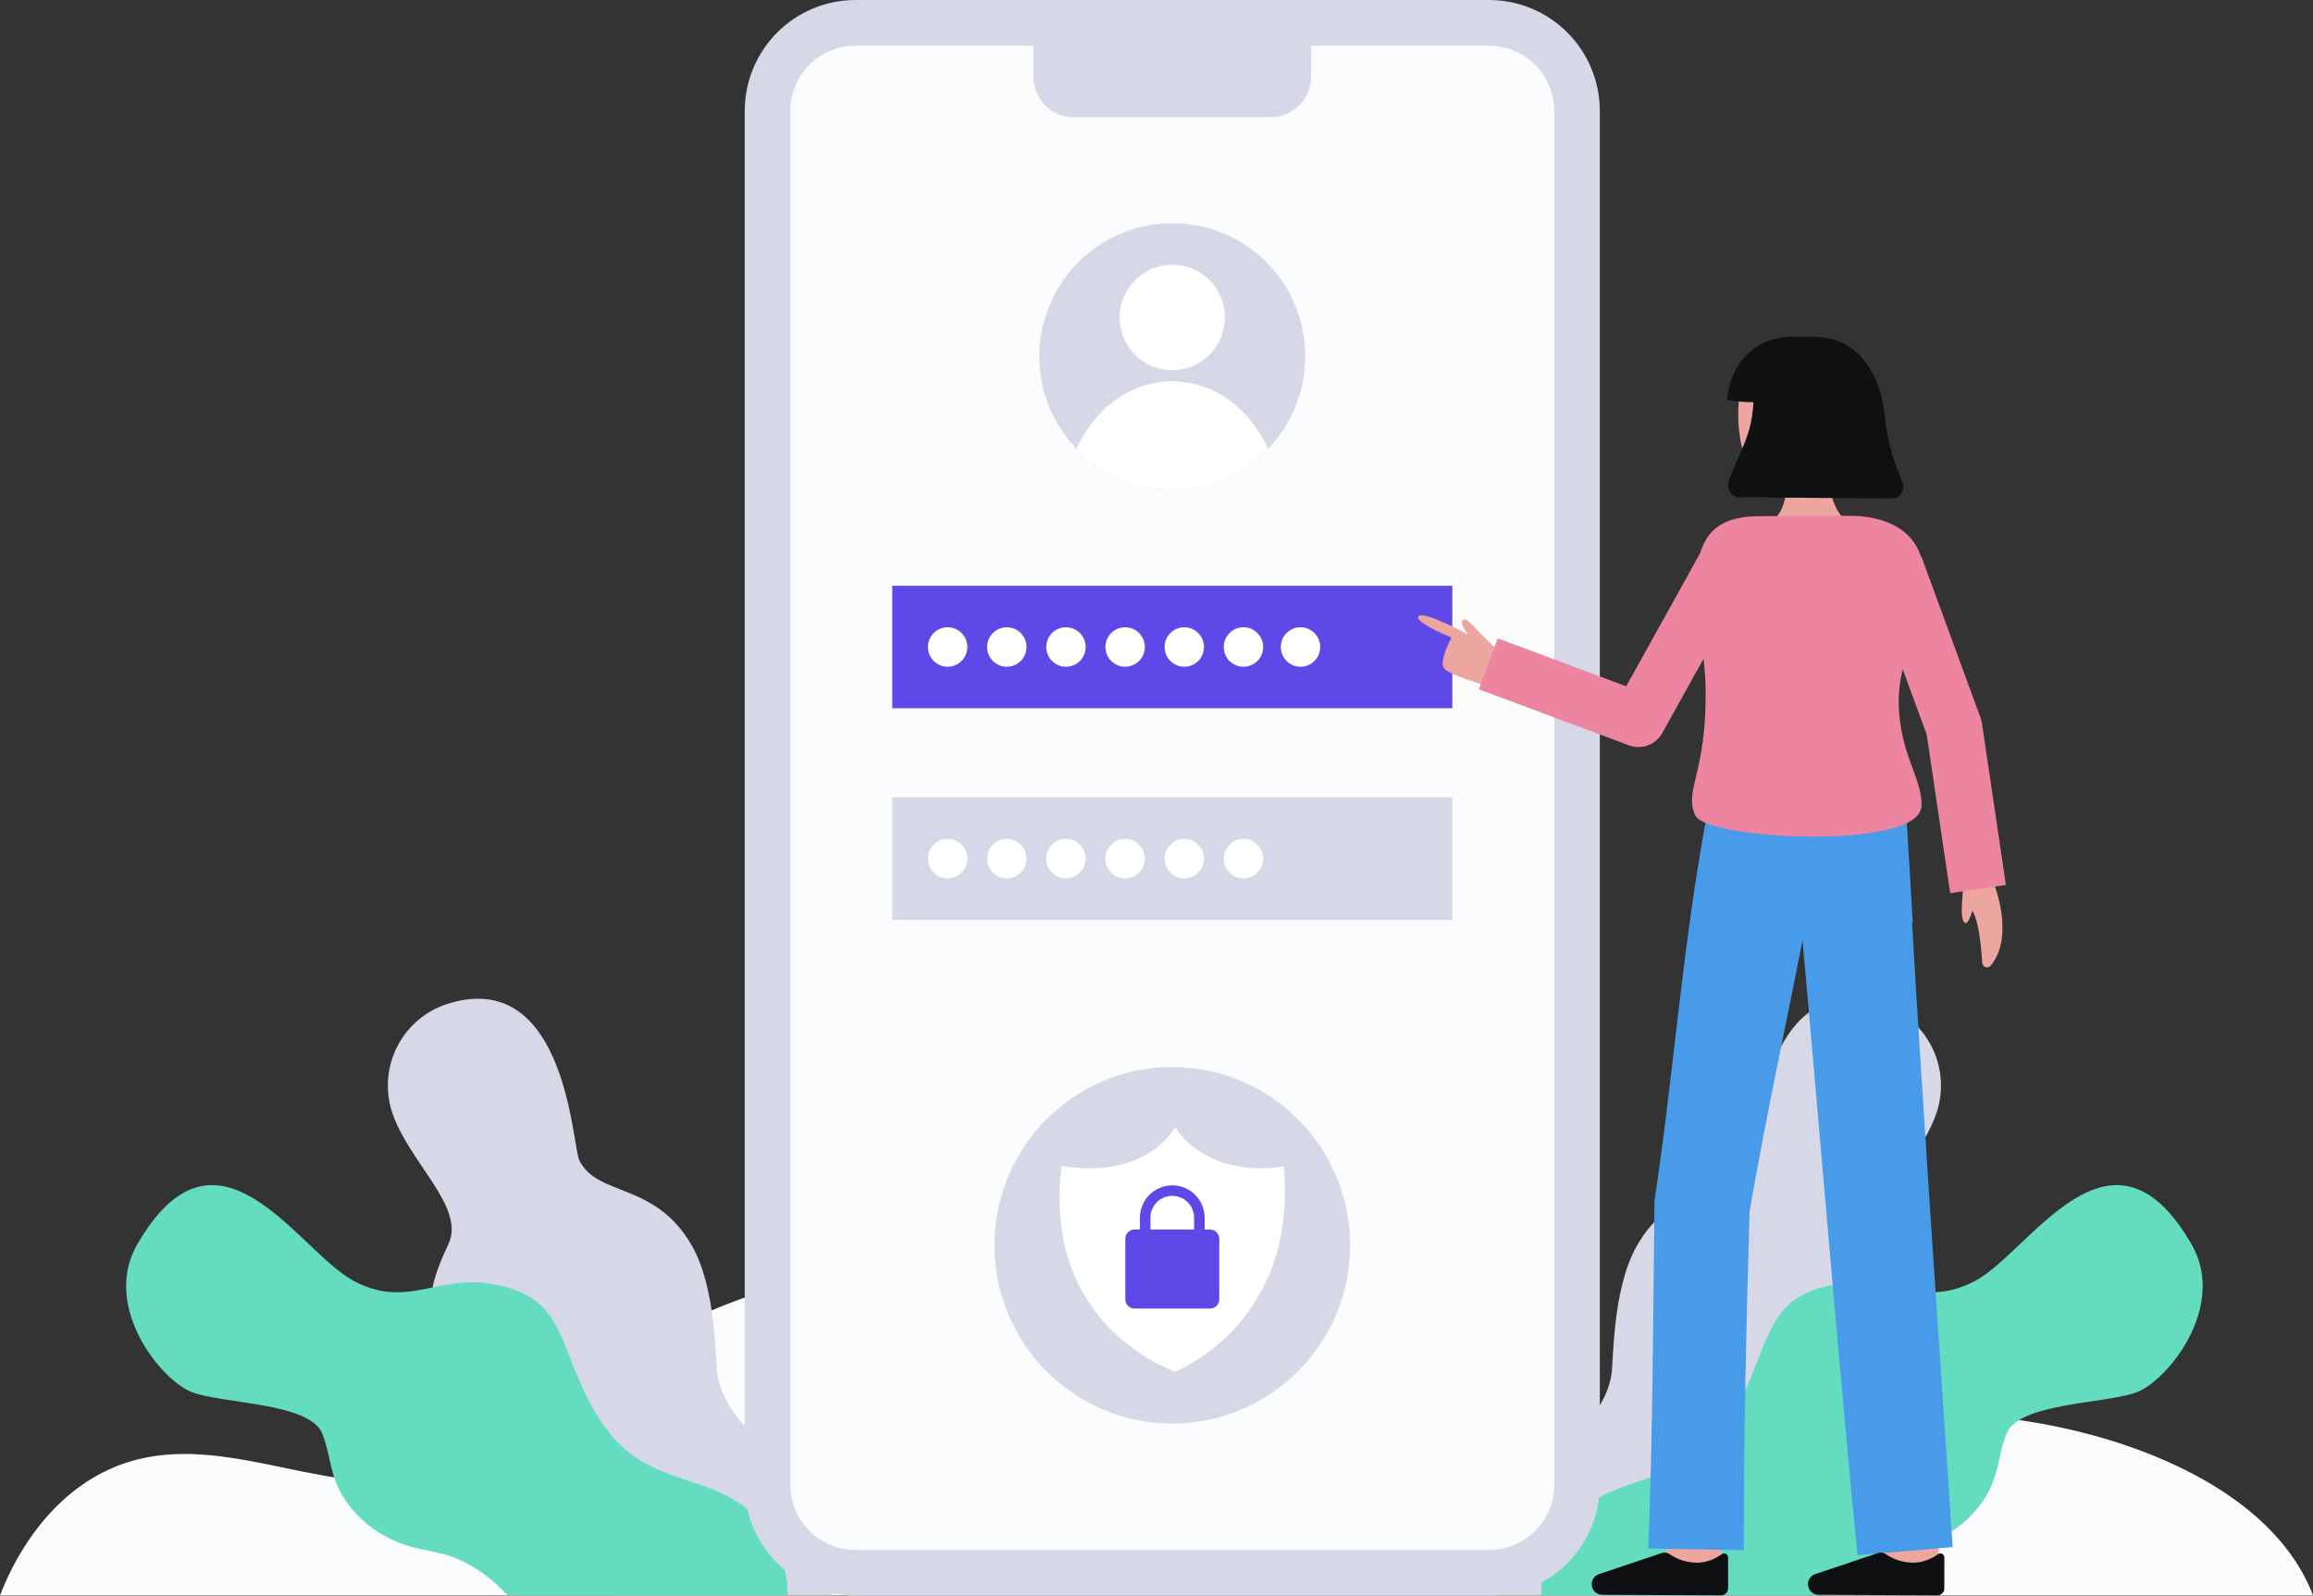 <svg width="532" height="367" viewBox="0 0 532 367" fill="none" xmlns="http://www.w3.org/2000/svg">
<rect x="0" y="0" width="532" height="367" fill="#333333" stroke="none"/>
<g clip-path="url(#clip0)">
<path d="M532.003 366.923H0C5.829 352.023 16.595 339.384 31.77 335.634C53.97 330.157 77.462 345.22 99.612 339.555C112.196 336.34 122.103 326.974 132.514 319.193C171.79 289.847 225.608 281.172 272.083 296.707C296.375 304.822 318.51 319.015 343.395 325.046C375.574 332.852 409.225 326.379 442.317 325.312C474.545 324.277 520.723 337.439 532.003 366.923Z" fill="#FAFCFE"/>
<path d="M445.472 255.773C441.671 267.317 428.549 277.575 432.469 286.065C433.96 289.292 435.457 292.668 436.146 296.115C436.593 298.171 436.668 300.291 436.366 302.373C434.952 311.363 426.559 317.335 418.753 321.984C418.272 322.27 417.785 322.562 417.298 322.854C409.902 327.295 402.156 332.409 399.78 340.608C398.462 345.162 399.044 350.032 398.497 354.742C397.98 359.07 396.513 363.23 394.203 366.923H344.358C339.933 362.035 340.301 353.819 343.669 348.056C347.275 341.888 353.364 337.696 358.858 333.136C363.605 329.194 368.232 324.449 370.044 318.662C370.332 317.746 370.544 316.809 370.679 315.858C371.119 312.726 370.881 296.729 376.299 286.881C384.674 271.675 398.26 275.42 402.412 266.841C404.004 263.554 405.376 223.17 431.84 230.63C434.42 231.322 436.833 232.533 438.931 234.19C441.03 235.846 442.769 237.914 444.045 240.266C445.32 242.618 446.105 245.206 446.35 247.872C446.595 250.538 446.297 253.226 445.472 255.773V255.773Z" fill="#D6D8E7"/>
<path d="M493.879 318.918C493.119 319.442 492.302 319.877 491.443 320.216C484.303 322.901 464.445 322.603 461.54 329.67C460.174 332.992 459.847 336.66 458.677 340.059C456.022 347.769 449.012 353.551 441.171 355.724C438.35 356.504 435.427 356.867 432.635 357.736C427.242 359.421 422.775 362.809 418.848 366.923H354.474C354.446 362.644 355.496 358.427 357.527 354.664C359.558 350.9 362.505 347.712 366.093 345.394C373.251 340.869 382.292 340.024 389.32 335.296C393.953 332.177 397.285 327.67 399.929 322.686C401.61 319.426 403.096 316.068 404.378 312.63C406.344 307.516 408.399 302.027 412.866 298.859C415.057 297.433 417.485 296.412 420.036 295.847C426.487 294.156 431.447 295.15 436.146 296.115C441.849 297.282 447.171 298.395 454.317 294.591C466.993 287.839 485.527 254.171 504.048 286.16C511.473 298.99 501.227 313.988 493.879 318.918Z" fill="#64DCBF"/>
<path d="M90.168 255.773C93.97 267.317 107.092 277.575 103.171 286.065C101.681 289.292 100.184 292.668 99.495 296.115C99.047 298.171 98.973 300.291 99.275 302.373C100.688 311.363 109.082 317.335 116.887 321.984C117.369 322.27 117.856 322.562 118.343 322.854C125.738 327.295 133.484 332.409 135.86 340.608C137.179 345.162 136.597 350.032 137.143 354.742C137.661 359.07 139.128 363.23 141.438 366.923H191.282C195.708 362.035 195.339 353.819 191.971 348.056C188.366 341.888 182.277 337.696 176.782 333.136C172.036 329.194 167.409 324.449 165.597 318.662C165.309 317.746 165.096 316.809 164.961 315.858C164.522 312.726 164.759 296.729 159.342 286.881C150.966 271.675 137.381 275.42 133.229 266.841C131.637 263.554 130.265 223.17 103.801 230.63C101.221 231.322 98.808 232.533 96.71 234.19C94.611 235.846 92.871 237.914 91.596 240.266C90.32 242.618 89.536 245.206 89.291 247.872C89.045 250.538 89.344 253.226 90.168 255.773V255.773Z" fill="#D6D8E7"/>
<path d="M41.76 318.918C42.519 319.442 43.336 319.877 44.195 320.216C51.335 322.901 71.193 322.603 74.098 329.67C75.464 332.992 75.791 336.66 76.961 340.059C79.616 347.769 86.626 353.551 94.467 355.724C97.288 356.504 100.211 356.867 103.003 357.736C108.396 359.421 112.863 362.809 116.79 366.923H181.164C181.192 362.644 180.142 358.427 178.111 354.664C176.08 350.9 173.133 347.712 169.545 345.394C162.387 340.869 153.346 340.024 146.319 335.296C141.685 332.177 138.353 327.67 135.709 322.686C134.028 319.426 132.542 316.068 131.26 312.63C129.294 307.516 127.239 302.027 122.772 298.859C120.581 297.433 118.153 296.412 115.602 295.847C109.151 294.156 104.191 295.15 99.492 296.115C93.79 297.282 88.467 298.395 81.321 294.591C68.645 287.839 50.111 254.171 31.59 286.16C24.167 298.99 34.414 313.988 41.76 318.918Z" fill="#64DCBF"/>
<path d="M342.514 5.253H196.742C185.579 5.253 176.53 14.323 176.53 25.511V341.488C176.53 352.677 185.579 361.746 196.742 361.746H342.514C353.676 361.746 362.726 352.677 362.726 341.488V25.511C362.726 14.323 353.676 5.253 342.514 5.253Z" fill="#FAFCFE"/>
<path d="M342.514 367H196.742C189.994 366.992 183.524 364.301 178.753 359.519C173.981 354.736 171.297 348.252 171.289 341.488V25.512C171.297 18.748 173.981 12.264 178.753 7.481C183.524 2.699 189.994 0.008 196.742 0L342.514 0C349.262 0.008 355.732 2.699 360.503 7.481C365.275 12.264 367.959 18.748 367.967 25.512V341.488C367.959 348.252 365.275 354.736 360.503 359.519C355.732 364.301 349.262 366.992 342.514 367V367ZM196.742 10.507C192.773 10.511 188.967 12.093 186.16 14.906C183.353 17.719 181.774 21.533 181.77 25.512V341.488C181.775 345.466 183.353 349.279 186.159 352.092C188.966 354.904 192.77 356.487 196.739 356.492H342.511C346.48 356.487 350.284 354.904 353.091 352.092C355.897 349.279 357.475 345.466 357.48 341.488V25.512C357.475 21.534 355.897 17.721 353.091 14.908C350.284 12.095 346.48 10.513 342.511 10.508L196.742 10.507Z" fill="#D6D8E7"/>
<path d="M237.71 5.253H301.545V17.667C301.545 18.887 301.306 20.096 300.84 21.223C300.374 22.35 299.691 23.375 298.83 24.237C297.969 25.1 296.947 25.785 295.822 26.252C294.697 26.718 293.492 26.959 292.274 26.959H246.981C244.522 26.959 242.164 25.98 240.425 24.237C238.686 22.494 237.71 20.131 237.71 17.667V5.253H237.71Z" fill="#D6D8E7"/>
<path d="M300.199 81.995C300.199 88.055 298.405 93.979 295.045 99.017C291.686 104.056 286.911 107.983 281.324 110.301C275.738 112.62 269.591 113.226 263.661 112.043C257.731 110.86 252.284 107.941 248.009 103.656C243.734 99.37 240.823 93.91 239.644 87.966C238.465 82.022 239.071 75.862 241.385 70.263C243.699 64.664 247.618 59.879 252.646 56.513C257.674 53.147 263.585 51.35 269.631 51.351C273.65 51.335 277.632 52.117 281.348 53.652C285.064 55.187 288.44 57.444 291.282 60.292C294.124 63.141 296.375 66.525 297.905 70.25C299.435 73.975 300.215 77.966 300.199 81.995V81.995Z" fill="#D6D8E7"/>
<path d="M269.628 85.152C276.313 85.152 281.732 79.72 281.732 73.02C281.732 66.32 276.313 60.888 269.628 60.888C262.943 60.888 257.524 66.32 257.524 73.02C257.524 79.72 262.943 85.152 269.628 85.152Z" fill="white"/>
<path d="M291.657 103.238C288.806 106.21 285.385 108.575 281.6 110.19C277.815 111.805 273.743 112.638 269.629 112.639C265.515 112.639 261.444 111.808 257.658 110.193C253.873 108.579 250.451 106.215 247.599 103.244C251.721 94.01 260.044 87.699 269.631 87.699C279.219 87.699 287.535 94.003 291.657 103.238Z" fill="white"/>
<path d="M334.036 134.727H205.219V162.893H334.036V134.727Z" fill="#5E48E8"/>
<path d="M334.036 183.407H205.219V211.573H334.036V183.407Z" fill="#D6D8E7"/>
<path d="M424.995 119.939C424.995 119.939 420.219 117.883 420.219 105.304L410.616 104.324C410.616 104.324 412.595 115.439 408.101 119.387L424.995 119.939Z" fill="#EDA59F"/>
<path d="M425.19 100.018C424.845 103.863 423.075 107.622 419.839 109.121C416.321 110.866 412.43 111.723 408.506 111.615C398.082 111.615 398.2 87.849 402.741 82.858C407.282 77.868 421.947 79.588 424.329 87.11C425.559 91.004 425.517 96.359 425.19 100.018Z" fill="#EDA59F"/>
<path d="M410.068 98.318C410.543 98.318 410.928 97.932 410.928 97.456C410.928 96.979 410.543 96.593 410.068 96.593C409.592 96.593 409.207 96.979 409.207 97.456C409.207 97.932 409.592 98.318 410.068 98.318Z" fill="#ED84A0"/>
<path d="M411.759 95.747C411.738 95.747 411.717 95.745 411.696 95.742L409.412 95.385C409.358 95.378 409.306 95.361 409.259 95.334C409.211 95.307 409.17 95.271 409.137 95.227C409.105 95.184 409.081 95.134 409.067 95.082C409.054 95.029 409.052 94.974 409.06 94.92C409.068 94.866 409.087 94.815 409.116 94.768C409.145 94.722 409.182 94.682 409.227 94.651C409.271 94.619 409.321 94.597 409.375 94.586C409.428 94.574 409.483 94.574 409.536 94.584L411.821 94.941C411.921 94.957 412.012 95.01 412.075 95.09C412.139 95.169 412.17 95.27 412.162 95.372C412.155 95.474 412.109 95.569 412.035 95.638C411.961 95.708 411.863 95.747 411.761 95.747L411.759 95.747Z" fill="#ED84A0"/>
<path d="M403.318 101.117C403.318 102.087 403.703 103.017 404.387 103.703C405.071 104.389 406 104.774 406.967 104.774C407.935 104.774 408.863 104.389 409.548 103.703C410.232 103.017 410.616 102.087 410.616 101.117C410.633 100.163 410.27 99.242 409.609 98.556C408.947 97.871 408.041 97.476 407.09 97.46C407.049 97.46 407.008 97.46 406.967 97.46C404.369 97.588 403.318 99.097 403.318 101.117Z" fill="#EDA59F"/>
<path d="M403.288 92.515C401.265 92.499 399.246 92.328 397.249 92.004C397.249 92.004 397.86 76.57 414.213 77.45C416.337 77.353 418.464 77.479 420.562 77.826C425.477 78.581 432.445 83.618 433.57 96.223C434.086 102.006 436.075 107.457 437.593 110.909C437.772 111.314 437.847 111.758 437.812 112.199C437.777 112.641 437.633 113.067 437.392 113.439C437.151 113.811 436.821 114.116 436.433 114.328C436.044 114.54 435.609 114.651 435.167 114.651L400.131 114.371C399.717 114.372 399.308 114.275 398.938 114.088C398.568 113.902 398.246 113.631 397.999 113.298C397.752 112.965 397.586 112.579 397.515 112.17C397.443 111.761 397.468 111.341 397.588 110.943C399.493 104.617 402.982 100.74 403.288 92.515Z" fill="#0F1011"/>
<path d="M341.758 157.655C341.758 157.655 333.323 155.311 332.111 153.695C330.899 152.079 333.845 146.641 333.845 146.641C333.845 146.641 325.41 143.18 326.221 141.813C327.18 140.2 337.713 145.973 337.713 145.973C337.713 145.973 335.421 143.259 336.542 142.541C337.003 142.244 337.603 142.568 339.315 144.45C341.265 146.593 344.638 149.635 344.638 149.635L341.758 157.655Z" fill="#EDA59F"/>
<path d="M383.726 360.484C382.411 349.399 382.411 348.259 382.411 347.884H394.886C394.886 347.846 394.886 347.797 394.886 347.738C394.93 348.664 395.559 354.308 396.116 359.008L383.726 360.484Z" fill="#EDA59F"/>
<path d="M433.429 361.978C433.429 361.978 433.388 349.03 433.388 347.884H445.862C445.862 349.027 445.904 361.935 445.904 361.935L433.429 361.978Z" fill="#EDA59F"/>
<path d="M451.497 204.15C451.497 205.924 450.563 211.855 452.066 212.279C452.968 212.534 454.032 208.112 454.032 208.112" fill="#EDA59F"/>
<path d="M458.595 203.218C458.595 203.218 463.504 215.194 457.905 222.073C457.762 222.249 457.57 222.377 457.353 222.441C457.137 222.505 456.906 222.502 456.691 222.432C456.477 222.363 456.288 222.23 456.15 222.051C456.011 221.872 455.93 221.656 455.917 221.43C455.645 216.791 454.712 207.263 451.66 208.376V200.896" fill="#EDA59F"/>
<path d="M444.095 280.7C442.89 262.017 440.809 230.677 439.787 212.288H439.956L438.197 182.698L393.006 185.494L392.542 188.667L392.384 188.62C387.087 216.759 384.828 247.878 380.534 276.22C380.232 302.482 380.149 329.964 379.124 356.162L401.103 356.537C401.034 330.945 401.665 304.19 402.418 278.557C405.864 258.463 410.703 236.166 414.587 216.292C418.1 255.01 423.338 318.441 427.223 357.682L449.124 355.827L444.095 280.7Z" fill="#489BE8"/>
<path d="M418.267 366.813C417.946 366.812 417.629 366.747 417.334 366.623C417.039 366.498 416.77 366.317 416.545 366.089C416.319 365.861 416.141 365.59 416.02 365.293C415.899 364.996 415.837 364.677 415.839 364.356C415.839 364.296 415.841 364.237 415.846 364.177C415.882 363.713 416.05 363.268 416.329 362.896C416.609 362.524 416.989 362.239 417.425 362.076L431.944 357.202C432.225 357.109 432.523 357.078 432.818 357.11C433.112 357.143 433.396 357.239 433.65 357.392C435.646 358.78 438.034 359.49 440.462 359.416C442.354 359.282 444.169 358.617 445.702 357.498C445.836 357.387 446 357.317 446.173 357.296C446.346 357.275 446.521 357.303 446.678 357.378C446.836 357.453 446.969 357.571 447.062 357.719C447.155 357.867 447.204 358.038 447.203 358.212V365.328C447.203 365.751 447.036 366.157 446.737 366.456C446.439 366.755 446.034 366.923 445.612 366.923H445.606L418.267 366.813Z" fill="#0F1011"/>
<path d="M368.529 366.813C368.209 366.812 367.892 366.747 367.596 366.623C367.301 366.498 367.032 366.317 366.807 366.089C366.581 365.861 366.403 365.59 366.282 365.293C366.161 364.996 366.099 364.677 366.101 364.356C366.101 364.297 366.103 364.237 366.108 364.177C366.144 363.713 366.312 363.268 366.592 362.896C366.871 362.524 367.252 362.239 367.687 362.076L382.206 357.202C382.488 357.109 382.786 357.077 383.08 357.11C383.375 357.143 383.659 357.239 383.913 357.392C385.909 358.78 388.296 359.49 390.724 359.416C392.616 359.282 394.432 358.617 395.964 357.498C396.099 357.387 396.262 357.317 396.435 357.296C396.608 357.274 396.784 357.303 396.941 357.378C397.098 357.453 397.231 357.571 397.324 357.719C397.417 357.866 397.466 358.038 397.465 358.212V365.328C397.465 365.751 397.298 366.157 396.999 366.456C396.701 366.755 396.296 366.923 395.875 366.923H395.868L368.529 366.813Z" fill="#0F1011"/>
<path d="M455.862 166.38C455.797 165.941 455.687 165.509 455.534 165.092L441.9 127.933L441.818 127.963C441.225 126.133 440.202 124.473 438.835 123.123C436.121 120.403 431.422 118.643 425.698 118.643C417.177 118.643 405.54 118.661 403.155 118.762C395.869 119.075 392.463 122.348 391.07 127.183L374.032 157.84L344.484 146.822L340.135 158.54L374.699 171.431C376.096 171.953 377.633 171.956 379.032 171.439C380.431 170.923 381.598 169.92 382.323 168.615L391.831 151.505C392.083 153.938 392.271 156.328 392.297 158.606C392.526 177.937 387.318 181.578 389.885 187.487C392.376 193.218 441.28 195.602 441.934 185.513C442.35 179.096 436.707 173.492 436.707 160.984C436.754 158.607 437.067 156.243 437.641 153.936L443.148 168.943L448.553 205.443L461.366 203.538L455.862 166.38Z" fill="#ED84A0"/>
<path d="M269.628 327.414C292.215 327.414 310.525 309.062 310.525 286.424C310.525 263.786 292.215 245.434 269.628 245.434C247.041 245.434 228.731 263.786 228.731 286.424C228.731 309.062 247.041 327.414 269.628 327.414Z" fill="#D6D8E7"/>
<path d="M244.194 268.164C239.503 305.337 270.278 315.469 270.278 315.469C270.278 315.469 298.534 304.692 295.287 268.256C295.287 268.256 278.797 271.736 270.278 259.276C270.278 259.277 264.016 271.354 244.194 268.164Z" fill="white"/>
<path d="M278.305 282.788H277.069V280.02C277.052 278.054 276.26 276.174 274.866 274.79C273.473 273.405 271.59 272.629 269.628 272.629C267.666 272.629 265.784 273.405 264.39 274.79C262.996 276.174 262.205 278.054 262.187 280.02V282.788H260.952C260.388 282.788 259.846 283.012 259.446 283.413C259.047 283.813 258.823 284.356 258.823 284.922V298.836C258.823 299.403 259.047 299.945 259.446 300.346C259.846 300.746 260.388 300.971 260.952 300.971H278.306C278.871 300.971 279.412 300.746 279.812 300.346C280.211 299.945 280.436 299.403 280.436 298.836V284.922C280.436 284.642 280.38 284.364 280.273 284.105C280.166 283.846 280.009 283.611 279.811 283.412C279.614 283.214 279.379 283.057 279.12 282.95C278.862 282.843 278.585 282.787 278.305 282.788V282.788ZM264.606 280.02C264.621 278.695 265.156 277.428 266.096 276.496C267.036 275.564 268.306 275.041 269.628 275.041C270.951 275.041 272.22 275.564 273.16 276.496C274.101 277.428 274.636 278.695 274.65 280.02V282.788H264.606V280.02Z" fill="#5E48E8"/>
<path d="M217.96 153.353C220.463 153.353 222.493 151.319 222.493 148.81C222.493 146.301 220.463 144.268 217.96 144.268C215.457 144.268 213.428 146.301 213.428 148.81C213.428 151.319 215.457 153.353 217.96 153.353Z" fill="white"/>
<path d="M231.568 153.353C234.071 153.353 236.1 151.319 236.1 148.81C236.1 146.301 234.071 144.268 231.568 144.268C229.065 144.268 227.036 146.301 227.036 148.81C227.036 151.319 229.065 153.353 231.568 153.353Z" fill="white"/>
<path d="M245.177 153.353C247.68 153.353 249.709 151.319 249.709 148.81C249.709 146.301 247.68 144.268 245.177 144.268C242.673 144.268 240.644 146.301 240.644 148.81C240.644 151.319 242.673 153.353 245.177 153.353Z" fill="white"/>
<path d="M258.785 153.353C261.288 153.353 263.317 151.319 263.317 148.81C263.317 146.301 261.288 144.268 258.785 144.268C256.282 144.268 254.252 146.301 254.252 148.81C254.252 151.319 256.282 153.353 258.785 153.353Z" fill="white"/>
<path d="M272.393 153.353C274.896 153.353 276.925 151.319 276.925 148.81C276.925 146.301 274.896 144.268 272.393 144.268C269.89 144.268 267.86 146.301 267.86 148.81C267.86 151.319 269.89 153.353 272.393 153.353Z" fill="white"/>
<path d="M286.001 153.353C288.504 153.353 290.533 151.319 290.533 148.81C290.533 146.301 288.504 144.268 286.001 144.268C283.498 144.268 281.469 146.301 281.469 148.81C281.469 151.319 283.498 153.353 286.001 153.353Z" fill="white"/>
<path d="M299.124 153.353C301.627 153.353 303.656 151.319 303.656 148.81C303.656 146.301 301.627 144.268 299.124 144.268C296.62 144.268 294.591 146.301 294.591 148.81C294.591 151.319 296.62 153.353 299.124 153.353Z" fill="white"/>
<path d="M217.96 202.033C220.463 202.033 222.493 199.999 222.493 197.49C222.493 194.982 220.463 192.948 217.96 192.948C215.457 192.948 213.428 194.982 213.428 197.49C213.428 199.999 215.457 202.033 217.96 202.033Z" fill="white"/>
<path d="M231.568 202.033C234.071 202.033 236.1 199.999 236.1 197.49C236.1 194.982 234.071 192.948 231.568 192.948C229.065 192.948 227.036 194.982 227.036 197.49C227.036 199.999 229.065 202.033 231.568 202.033Z" fill="white"/>
<path d="M245.177 202.033C247.68 202.033 249.709 199.999 249.709 197.49C249.709 194.982 247.68 192.948 245.177 192.948C242.673 192.948 240.644 194.982 240.644 197.49C240.644 199.999 242.673 202.033 245.177 202.033Z" fill="white"/>
<path d="M258.785 202.033C261.288 202.033 263.317 199.999 263.317 197.49C263.317 194.982 261.288 192.948 258.785 192.948C256.282 192.948 254.252 194.982 254.252 197.49C254.252 199.999 256.282 202.033 258.785 202.033Z" fill="white"/>
<path d="M272.393 202.033C274.896 202.033 276.925 199.999 276.925 197.49C276.925 194.982 274.896 192.948 272.393 192.948C269.89 192.948 267.86 194.982 267.86 197.49C267.86 199.999 269.89 202.033 272.393 202.033Z" fill="white"/>
<path d="M286.001 202.033C288.504 202.033 290.533 199.999 290.533 197.49C290.533 194.982 288.504 192.948 286.001 192.948C283.498 192.948 281.469 194.982 281.469 197.49C281.469 199.999 283.498 202.033 286.001 202.033Z" fill="white"/>
</g>
<defs>
<clipPath id="clip0">
<rect width="532" height="367" fill="white"/>
</clipPath>
</defs>
</svg>
